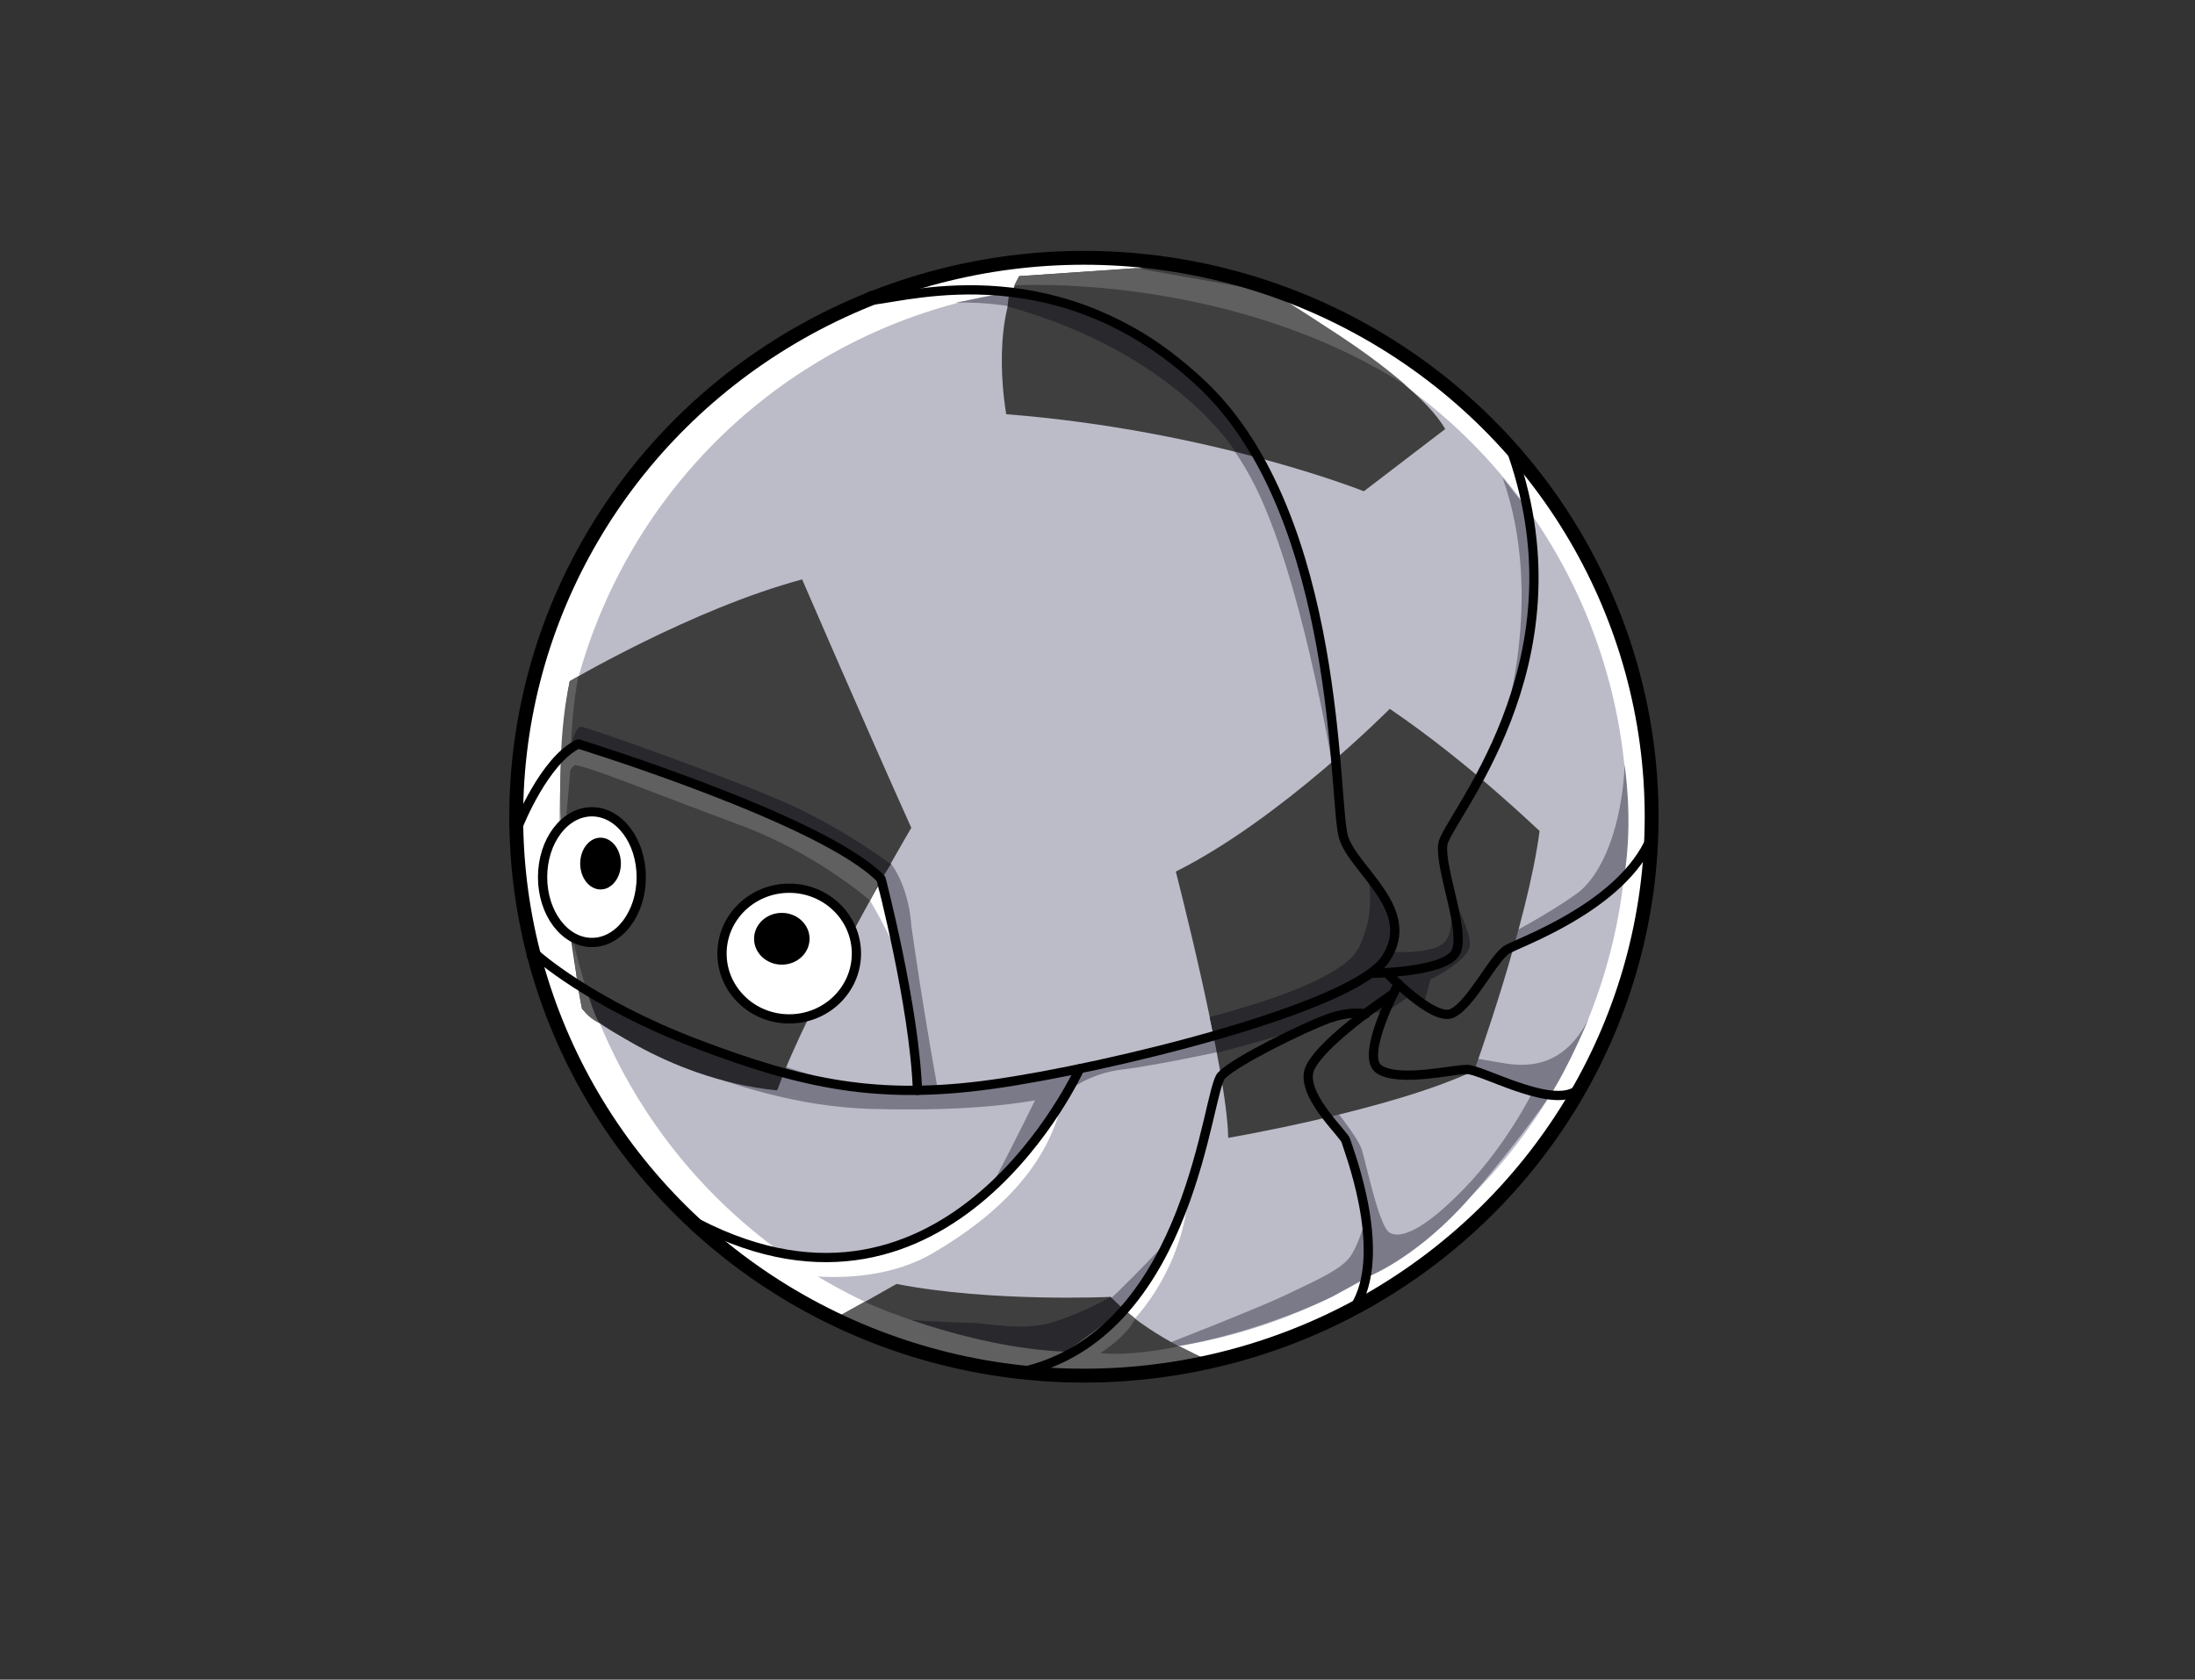 <svg version="1.1" id="ダンゴムシ" xmlns="http://www.w3.org/2000/svg" x="0" y="0" viewBox="0 0 356 272.5" xml:space="preserve"><rect x="0" y="0" width="356" height="272.5" fill="#333333" stroke="none"/><style>.st0{fill:none;stroke:#000;stroke-width:3;stroke-linecap:round;stroke-linejoin:round;stroke-miterlimit:10}.st1{fill:#fff}.st3{fill:#7a7a89}.st4{fill:#3f3f3f}.st5{fill:#28282d}.st6{fill:#606060}.st7{fill:none;stroke:#000;stroke-width:1.5;stroke-linecap:round;stroke-linejoin:round;stroke-miterlimit:10}</style><g id="レイヤー_139のコピー"><g id="レイヤー_140のコピー"><ellipse class="st0" cx="175.8" cy="132.5" rx="91.7" ry="90.3"/><path class="st0" d="M86.9 154.8s8.7 7.9 26 14.5 29.5 9.2 48.1 6.6 58.3-12.3 63.7-20.3c5.4-8-5.2-14.4-6.8-19.8-1.7-5.4-.2-51.9-22.9-73.4S148 48 141.5 48.7"/><path class="st0" d="M84.1 133.9s4.2-10.6 9.7-13.2c0 0 39.9 12.3 49.1 21.9 0 0 5.4 20.6 5.9 34.3M222.4 157.9s12-.1 13.7-3.4c1.7-3.3-2.6-13.4-2.1-17.5.5-4 23.3-28.9 11.3-63.4"/><path class="st0" d="M224.9 157.8s7.6 8 10.6 6.6c3.1-1.4 6.8-9.2 9-10.4 2.1-1.2 17.5-6.6 22.8-17"/><path class="st0" d="M226.8 159.6s-6.4 11.8-3.1 13.9c3.3 2.1 11.8 0 14.2 0 2.4 0 12.9 6 17.4 3.7"/><path class="st0" d="M226 161.2s-13.3 8.8-13.8 13c-.5 4.2 5.9 9.9 6.1 10.9.2.9 6.7 17.2 1.8 26.3"/><path class="st0" d="M221.5 164.5s-2.4-.6-6.2.8c-3.8 1.4-14.9 6.8-17.2 9.2-2.4 2.4-4.7 40.8-31.3 47.8M175.1 173.4s-21 46.2-61.9 25.1"/><ellipse class="st0" cx="128" cy="154.7" rx="10.9" ry="10.6"/><ellipse class="st0" cx="96" cy="142.3" rx="8" ry="10.6"/></g></g><g id="レイヤー_536"><g id="レイヤー_141"><ellipse class="st1" cx="175.8" cy="132.5" rx="91.7" ry="90.3" id="レイヤー_540"/><circle cx="177.3" cy="132.9" r="86.6" fill="#bcbcc9" id="レイヤー_539"/><g id="レイヤー_542"><path class="st3" d="M163.7 47.4s22.7.9 35.5 19.6c12.8 18.8 15.5 37.4 16.6 48.2s1.4 15.6 1.4 15.6-5.5-37.3-14.5-53.6c-9-16.3-27.6-28.6-47.7-28.1l8.7-1.7zM247.6 82.4s5.8 15.9-4 35.9c0 0 7.1-21.1.1-40.8l3.9 4.9zM263.4 142.4s-3.6 4-9.1 6.8-9.3 3.9-10.7 5.6l1.2-3.2s6.6-3.5 10.9-6.6 7.4-11.3 7.8-21c-.1 0 1.5 8.6-.1 18.4zM251.4 177.7s-7.8-2.5-10.6-3.3c-2.8-.8-7.6-1.5-7.6-1.5l1.2-1.9s5.2.7 9 1.4 10.2 1.2 14.4-7.4c0-.1-3.4 8.1-6.4 12.7zM222.4 206.9s7.8-3.2 16-12.6c8.2-9.4 13-16.6 13-16.6l-2.9-.4s-4.2 8.5-11.1 15.6-10.4 8-12 7.1c-1.7-.9-3.8-11.1-4.5-13.4s-5.2-7.6-5.2-7.6l-.4 2.3s4 4.5 4.7 8.7c.7 4.2 2.1 10.4 1.9 12.5-.3 2.2.5 4.4.5 4.4z"/><path class="st3" d="M216 210.4s-13.8 6.9-29.3 8.6c0 0 16.8-6.5 21.8-8.9 5-2.4 9.2-4.2 10.6-6.4 1.4-2.1 2.4-6 2.4-6l1 9.1-6.5 3.6zM189.1 201.6s-9.9 10.6-13.2 12.7l2.5 1.8c0 .1 6.9-5.7 10.7-14.5M152.1 176.8s-1.4-7.7-2.9-17.2l-1.4-9.4s-.2-5.9-3.3-10.1c-3.1-4.1-3.3.9-3.3.9s3.5 4.3 4 9.2c.5 4.9 3.5 26.7 3.5 26.7l3.4-.1z"/><path class="st3" d="M97.2 166s20.8 13.2 43.9 13.9 31.8-2.6 31.8-2.6 3.3-3.1 9.2-3.8c5.9-.7 18.6-3.5 18.6-3.5l3.4-4.2s-19 5.8-32.7 8.4c-13.7 2.6-19.1 3.1-29.7 2.4-10.6-.7-45.3-15.1-45.3-15.1l.8 4.5z"/><path class="st3" d="M168.8 176.6s-4.1 8.5-8 15.8 11.1-9.4 13.9-17.5l-5.9 1.7z"/></g><g id="レイヤー_541"><path class="st1" d="M86 129.9s5.7-9.9 7.8-9.2c2.1.7 15.9 5.2 22.9 8 7 2.9 20.7 9.2 23.4 11.5 2.8 2.4 5.6 14.8 5.6 14.8s-5-11.2-7.8-12.9c-2.8-1.7-42.2-19.6-44.1-18.4-1.9 1.2-6.8 9.7-6.8 9.7l-1-3.5zM127 206.4s13.7 3.1 24.3-3.1 18.7-14.2 21-24.8c0 0-8 15.3-22.7 22-14.6 6.7-31 .5-31 .5l8.4 5.4zM176.7 217.6s11.8-8.5 16.1-24.7c0 0 0 13.7-12 24.3l-4.1.4z"/></g><g id="レイヤー_142"><path class="st4" d="M225.4 115s-17.7 17.9-34.7 26.4c0 0 8.3 32.1 8.5 43.2 0 0 26.4-4.5 39.9-10.9 0 0 8.7-24.1 10.6-38.9 0 .1-11.3-11-24.3-19.8zM221.2 79.7s-24.8-9.9-58-12.5c0 0-2.6-13.9 2.1-22.4l23.6-1.6 14.7 3.3s25.2 13.4 30.8 23.1l-13.2 10.1zM130.1 94s10.1 23.4 17.7 40.3c0 0-17 29-21.7 42.5 0 0-24.3-5.2-31.6-13.2 0 0-6.4-29.5-2.1-53.1-.1.1 19.8-11.7 37.7-16.5zM195.7 220.6s-9.9-4.1-15.6-10.2c0 0-19.3.9-34.7-2.1l-9.7 5.5c0-.1 23.7 13.9 60 6.8z"/></g><g id="レイヤー_543"><path class="st5" d="M163.7 47.4s17 .6 28.6 11.8c11.6 11.2 11.7 15 11.7 15l-3.7-1s-9.6-15.9-36.9-23.5l.3-2.3zM196.6 166.9l-.4-1.9s11.3-2.9 17.4-6c6.1-3.1 6.8-4.5 8-8.5 1.2-4 .3-8.4.3-8.4s4.2 5.2 4.2 7.6c0 2.5-.7 4.7-.7 4.7s6 .5 8.5-1.2 1.2-8.7 1.2-8.7 3.3 6.1 3.3 8.7c0 2.6-6.4 5.7-6.4 5.7l-1.1 4-2.4-1.2-3.9 2.6-3.2-.2s-4 .1-7.4 1.7c-3.5 1.6-16.6 5-16.6 5l-.8-3.9zM127.1 174.1s-18.3-3.1-33.4-14.3l.7 3.9s13 11.3 31.6 13.2l1.1-2.8zM144.5 140.2s-7.1-5.3-15.6-9.3c-8.5-4-33.7-13-34.7-13-.9 0-1.6 3.2-1.6 3.2s12 2.5 25.2 7.9 24.1 11.2 25 13.7l1.7-2.5zM180.1 210.4s-4 2.4-9 4c-5 1.7-11.1.2-13.9.2s-10.3-.5-10.3-.5 13.8 4.7 22.1 5.1 4.7.3 4.7.3 5.1-2.4 8.6-7l-2.2-2.1z"/></g><g id="レイヤー_544"><path class="st6" d="M164.5 46.3s34.7-2.2 63.6 16.3c0 0-3.9-3.6-10.9-8.2s-10.9-7-10.9-7l-22.1-3.9-18.9 1.3-.8 1.5zM140.2 211.2s16.1 7.4 32.7 8.1l9.4-6.9 1.8 1.5s-.8 2.4-5.6 5.6c0 0 4.2.7 12.8-1.1l4 2s-6.8 2-18.1 2.2c-11.3.2-21.6-1.8-26.6-3.3-4.9-1.5-14.9-5.6-14.9-5.6l4.5-2.5zM97.2 166s-1.5-2.2-4.3-13.5c0 0 .5 7 1.5 11.1.1.1.8 1.4 2.8 2.4zM93.8 109.7s-1 5-1.2 11.3l1.2.3s18.3 5.4 27.6 9.5c9.3 4 16.1 7.2 17.8 8.9s3.6 2.9 3.6 2.9l-1.7 3.5s-8.8-7.8-21.5-12.4c-12.7-4.7-25.9-10.1-26.5-9.5l-.6.7-.7 8.2-.8.9s-.8-13.8 1.4-23.4l1.4-.9z"/></g><g id="レイヤー_538"><ellipse class="st1" cx="128" cy="154.7" rx="10.9" ry="10.6"/><ellipse class="st1" cx="96" cy="142.3" rx="8" ry="10.6"/></g></g><g id="レイヤー_537"><ellipse cx="126.8" cy="152.3" rx="4.5" ry="4.2"/><ellipse cx="97.4" cy="140.1" rx="3.3" ry="4.2"/></g></g><g id="レイヤー_139"><g id="レイヤー_140"><ellipse class="st7" cx="175.8" cy="132.5" rx="91.7" ry="90.3"/><path class="st7" d="M86.9 154.8s8.7 7.9 26 14.5 29.5 9.2 48.1 6.6 58.3-12.3 63.7-20.3c5.4-8-5.2-14.4-6.8-19.8-1.7-5.4-.2-51.9-22.9-73.4S148 48 141.5 48.7"/><path class="st7" d="M84.1 133.9s4.2-10.6 9.7-13.2c0 0 39.9 12.3 49.1 21.9 0 0 5.4 20.6 5.9 34.3M222.4 157.9s12-.1 13.7-3.4c1.7-3.3-2.6-13.4-2.1-17.5.5-4 23.3-28.9 11.3-63.4"/><path class="st7" d="M224.9 157.8s7.6 8 10.6 6.6c3.1-1.4 6.8-9.2 9-10.4 2.1-1.2 17.5-6.6 22.8-17"/><path class="st7" d="M226.8 159.6s-6.4 11.8-3.1 13.9c3.3 2.1 11.8 0 14.2 0 2.4 0 12.9 6 17.4 3.7"/><path class="st7" d="M226 161.2s-13.3 8.8-13.8 13c-.5 4.2 5.9 9.9 6.1 10.9.2.9 6.7 17.2 1.8 26.3"/><path class="st7" d="M221.5 164.5s-2.4-.6-6.2.8c-3.8 1.4-14.9 6.8-17.2 9.2-2.4 2.4-4.7 40.8-31.3 47.8M175.1 173.4s-21 46.2-61.9 25.1"/><ellipse class="st7" cx="128" cy="154.7" rx="10.9" ry="10.6"/><ellipse class="st7" cx="96" cy="142.3" rx="8" ry="10.6"/></g></g></svg>
